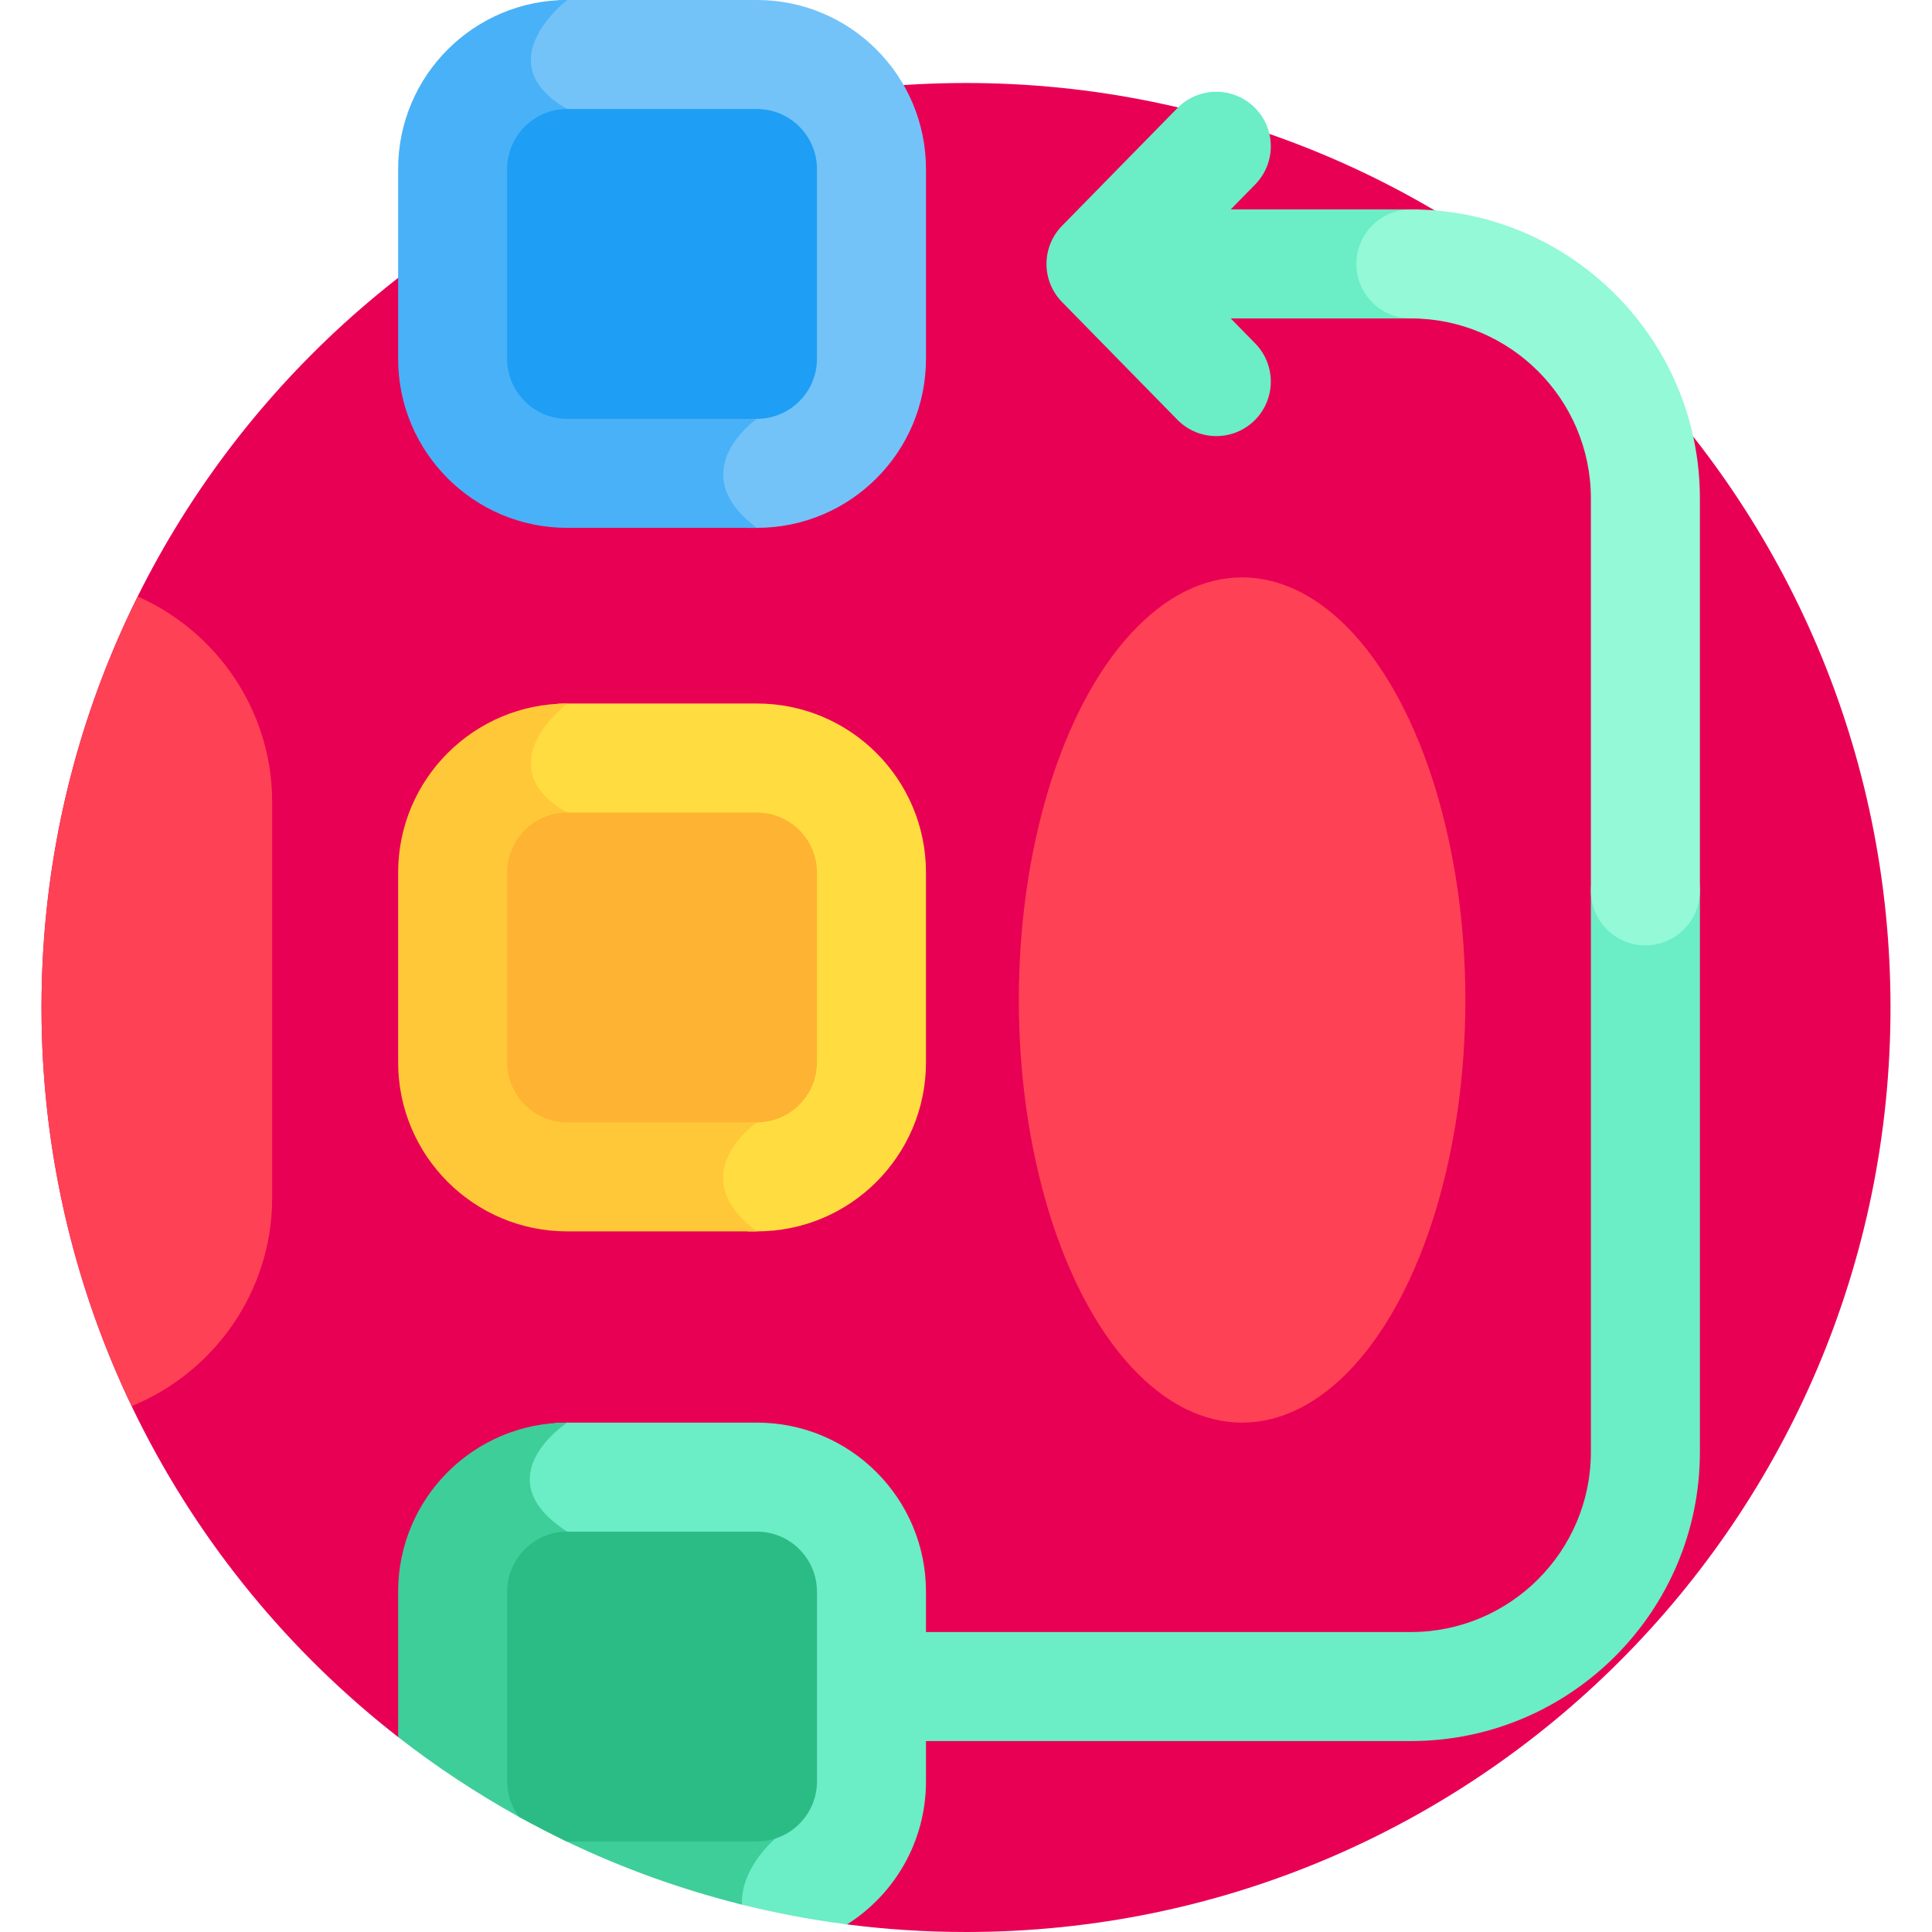 <svg id="Layer_1" enable-background="new 0 0 512 512" height="512" viewBox="0 0 512 512" width="512" xmlns="http://www.w3.org/2000/svg"><g><path d="m256 21.996c-135.311 0-245.002 109.691-245.002 245.002 0 78.575 36.995 148.503 94.511 193.337l118.971 49.652c10.32 1.326 20.84 2.013 31.52 2.013 135.311 0 245.002-109.691 245.002-245.002s-109.691-245.002-245.002-245.002z" fill="#e80054"/><path d="m200.585 0h-50.264c-.805 0-1.605.023-2.399.065-2.955 2.659-9.213 9.213-8.707 16.709.35 5.19 3.837 9.706 10.364 13.421 19.545 11.124 45.483 71.521 49.176 80.308-2.421 1.947-8.455 7.535-8.592 14.968-.095 5.103 2.602 9.945 8.005 14.417h2.416c24.749 0 44.812-20.063 44.812-44.812v-50.264c.001-24.749-20.062-44.812-44.811-44.812z" fill="#73c3f9"/><path d="m150.321 0c-24.749 0-44.812 20.063-44.812 44.812v50.264c0 24.749 20.063 44.812 44.812 44.812h50.264.001c-20.081-15.009 0-28.891 0-28.891s-28.586-69.767-50.265-82.105c-21.679-12.34 0-28.892 0-28.892z" fill="#49b1f7"/><path d="m200.585 377.009h-50.264c-1.161 0-2.307.058-3.446.145l.481.208c-3.114 2.566-8.492 7.979-8.467 14.725.02 5.497 3.593 10.569 10.622 15.076 20.259 12.992 49.892 71.32 54.092 79.732-2.38 2.273-8.659 9.079-8.483 17.473 9.574 2.449 19.371 4.337 29.359 5.62 12.565-7.938 20.917-21.941 20.917-37.902v-50.264c.001-24.75-20.062-44.813-44.811-44.813z" fill="#6bedc5"/><path d="m150.321 377.009c-24.749 0-44.812 20.063-44.812 44.812v38.514c10.057 7.84 20.747 14.905 31.971 21.123l12.647 6.538c14.744 7.077 30.308 12.715 46.507 16.748-.473-9.717 8.816-17.501 8.816-17.501s-32.784-67.013-55.13-81.342c-22.345-14.33.001-28.892.001-28.892z" fill="#3ece9a"/><path d="m200.585 110.996c8.779 0 15.92-7.142 15.92-15.921v-50.263c0-8.779-7.141-15.921-15.92-15.921h-50.264c-8.779 0-15.921 7.142-15.921 15.921v50.264c0 8.779 7.142 15.921 15.921 15.921h50.264z" fill="#1e9ef4"/><g><path d="m373.894 84.389h-72.425c-7.978 0-14.446-6.467-14.446-14.446 0-7.978 6.467-14.446 14.446-14.446h72.425c7.978 0 14.446 6.467 14.446 14.446-.001 7.979-6.468 14.446-14.446 14.446z" fill="#6bedc5"/></g><g><path d="m373.894 461.399h-163.622c-7.978 0-14.446-6.467-14.446-14.446s6.467-14.446 14.446-14.446h163.622c26.305 0 47.706-21.401 47.706-47.706v-148.707c0-7.978 6.467-14.446 14.446-14.446 7.978 0 14.446 6.467 14.446 14.446v148.708c-.001 42.235-34.363 76.597-76.598 76.597z" fill="#6bedc5"/></g><path d="m200.585 405.901h-50.264c-8.779 0-15.921 7.141-15.921 15.92v50.264c0 3.506 1.153 6.74 3.08 9.373 4.145 2.296 8.361 4.48 12.649 6.539.065.001.128.01.193.01h50.264c8.779 0 15.92-7.142 15.92-15.921v-50.264c0-8.78-7.142-15.921-15.921-15.921z" fill="#2bbc85"/><g><path d="m322.331 115.57c-3.747 0-7.49-1.448-10.319-4.336l-30.552-31.18c-5.503-5.617-5.503-14.603 0-20.22l30.552-31.18c5.584-5.698 14.73-5.792 20.428-.208 5.699 5.583 5.792 14.73.208 20.428l-20.645 21.07 20.645 21.071c5.584 5.698 5.491 14.845-.208 20.428-2.811 2.754-6.461 4.127-10.109 4.127z" fill="#6bedc5"/></g><g><path d="m436.045 250.54c-7.978 0-14.446-6.467-14.446-14.446v-103.999c0-26.305-21.4-47.706-47.706-47.706-7.978 0-14.446-6.467-14.446-14.446 0-7.978 6.467-14.446 14.446-14.446 42.236 0 76.597 34.362 76.597 76.597v103.999c.001 7.979-6.467 14.447-14.445 14.447z" fill="#93f9d7"/></g><ellipse cx="329.17" cy="265.014" fill="#ff4155" rx="59.17" ry="111.995"/><path d="m34.905 372.626c21.771-8.88 37.223-30.299 37.223-55.164v-104.896c0-24.254-14.702-45.228-35.629-54.487-16.313 32.811-25.502 69.789-25.502 108.919.001 37.829 8.597 73.643 23.908 105.628z" fill="#ff4155"/><path d="m200.585 186.441h-50.264c-.805 0-1.605.023-2.399.065-2.955 2.659-9.213 9.213-8.707 16.709.35 5.19 3.837 9.706 10.364 13.421 19.545 11.124 45.483 71.521 49.176 80.308-2.421 1.947-8.455 7.535-8.592 14.968-.094 5.103 2.602 9.945 8.006 14.417h2.416c24.749 0 44.812-20.063 44.812-44.812v-50.264c0-24.75-20.063-44.812-44.812-44.812z" fill="#ffdd40"/><path d="m150.321 186.441c-24.749 0-44.812 20.063-44.812 44.812v50.264c0 24.749 20.063 44.812 44.812 44.812h50.264.001c-20.081-15.009 0-28.891 0-28.891s-28.586-69.767-50.265-82.106 0-28.891 0-28.891z" fill="#ffc839"/><path d="m200.585 297.437c8.779 0 15.92-7.142 15.92-15.921v-50.264c0-8.779-7.141-15.921-15.92-15.921h-50.264c-8.779 0-15.921 7.142-15.921 15.921v50.264c0 8.779 7.142 15.921 15.921 15.921z" fill="#ffb332"/></g></svg>
